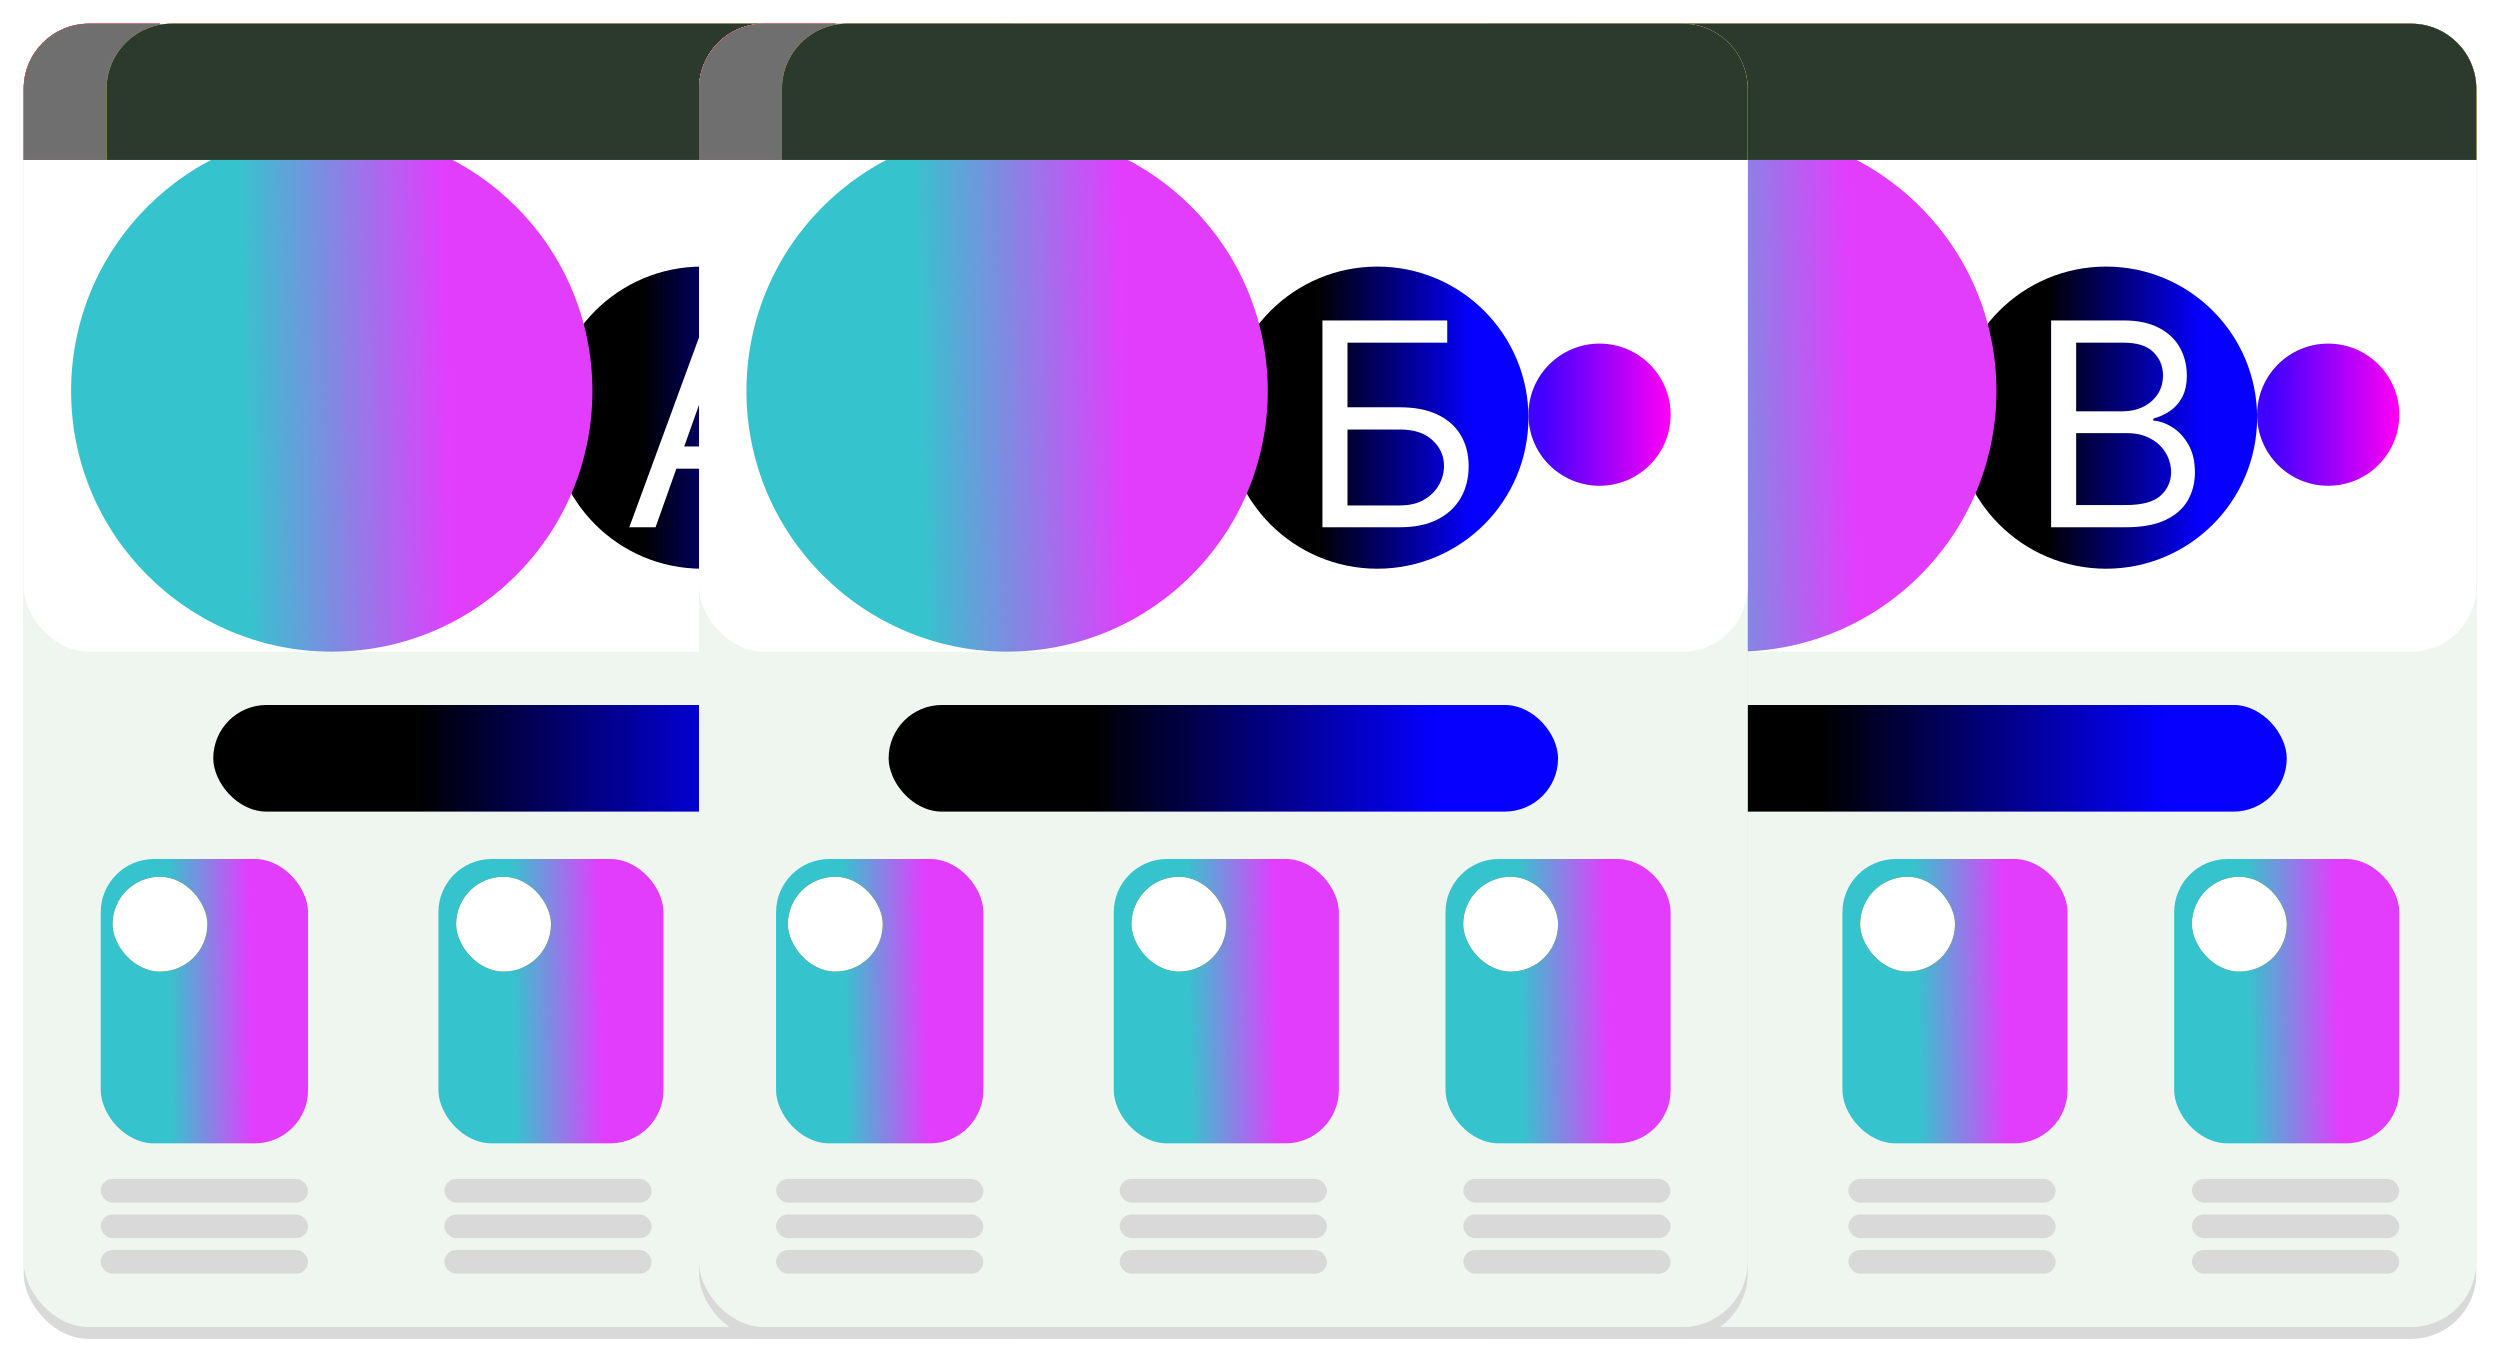 <svg width="422" height="230" viewBox="0 0 422 230" fill="none" xmlns="http://www.w3.org/2000/svg">
<g filter="url(#filter0_f_2097_123)">
<rect x="4" y="4" width="177" height="222" rx="11" fill="#D9D9D9"/>
<rect x="4" y="4" width="177" height="220" rx="11" fill="#EFF6EF"/>
<rect x="4" y="4" width="177" height="106" rx="11" fill="white"/>
<path d="M4 15C4 8.925 8.925 4 15 4H27V27H4V15Z" fill="#FF5E5E"/>
<path d="M4 15C4 8.925 8.925 4 15 4H27V27H4V15Z" fill="#FF5E5E"/>
<path d="M4 15C4 8.925 8.925 4 15 4H27V27H4V15Z" fill="#FF5E5E"/>
<path d="M4 15C4 8.925 8.925 4 15 4H27V27H4V15Z" fill="#FF5E5E"/>
<path d="M4 15C4 8.925 8.925 4 15 4H27V27H4V15Z" fill="#6F6F6F"/>
<circle cx="118.5" cy="70.5" r="25.5" fill="url(#paint0_linear_2097_123)"/>
<circle cx="56" cy="66" r="44" fill="url(#paint1_linear_2097_123)"/>
<circle cx="156" cy="70" r="12" fill="url(#paint2_linear_2097_123)"/>
<path d="M18 15C18 8.925 22.925 4 29 4H170C176.075 4 181 8.925 181 15V27H18V15Z" fill="#FF5E5E"/>
<path d="M18 15C18 8.925 22.925 4 29 4H170C176.075 4 181 8.925 181 15V27H18V15Z" fill="#FF5E5E"/>
<path d="M18 15C18 8.925 22.925 4 29 4H170C176.075 4 181 8.925 181 15V27H18V15Z" fill="#FF5E5E"/>
<path d="M18 15C18 8.925 22.925 4 29 4H170C176.075 4 181 8.925 181 15V27H18V15Z" fill="#5EFF6E"/>
<path d="M18 15C18 8.925 22.925 4 29 4H170C176.075 4 181 8.925 181 15V27H18V15Z" fill="#2C392D"/>
<path d="M110.659 89H106.227L119.045 54.091H123.409L136.227 89H131.795L121.364 59.614H121.091L110.659 89ZM112.295 75.364H130.159V79.114H112.295V75.364Z" fill="white"/>
<rect x="36" y="119" width="113" height="18" rx="9" fill="url(#paint3_linear_2097_123)"/>
<rect x="17" y="199" width="35" height="4" rx="2" fill="#D9D9D9"/>
<rect x="75" y="199" width="35" height="4" rx="2" fill="#D9D9D9"/>
<rect x="133" y="199" width="35" height="4" rx="2" fill="#D9D9D9"/>
<rect x="17" y="205" width="35" height="4" rx="2" fill="#D9D9D9"/>
<rect x="75" y="205" width="35" height="4" rx="2" fill="#D9D9D9"/>
<rect x="133" y="205" width="35" height="4" rx="2" fill="#D9D9D9"/>
<rect x="17" y="211" width="35" height="4" rx="2" fill="#D9D9D9"/>
<rect x="75" y="211" width="35" height="4" rx="2" fill="#D9D9D9"/>
<rect x="133" y="211" width="35" height="4" rx="2" fill="#D9D9D9"/>
<rect x="17" y="145" width="35" height="48" rx="9" fill="url(#paint4_linear_2097_123)"/>
<rect x="19" y="148" width="16" height="16" rx="8" fill="#45924C"/>
<rect x="19" y="148" width="16" height="16" rx="8" fill="#45924C"/>
<rect x="19" y="148" width="16" height="16" rx="8" fill="#45924C"/>
<rect x="19" y="148" width="16" height="16" rx="8" fill="white"/>
<rect x="74" y="145" width="38" height="48" rx="9" fill="url(#paint5_linear_2097_123)"/>
<rect x="130" y="145" width="38" height="48" rx="9" fill="url(#paint6_linear_2097_123)"/>
<rect x="77" y="148" width="16" height="16" rx="8" fill="#45924C"/>
<rect x="77" y="148" width="16" height="16" rx="8" fill="#45924C"/>
<rect x="77" y="148" width="16" height="16" rx="8" fill="#45924C"/>
<rect x="77" y="148" width="16" height="16" rx="8" fill="white"/>
<rect x="133" y="148" width="16" height="16" rx="8" fill="#45924C"/>
<rect x="133" y="148" width="16" height="16" rx="8" fill="#45924C"/>
<rect x="133" y="148" width="16" height="16" rx="8" fill="#45924C"/>
<rect x="133" y="148" width="16" height="16" rx="8" fill="white"/>
<rect x="241" y="4" width="177" height="222" rx="11" fill="#D9D9D9"/>
<rect x="241" y="4" width="177" height="220" rx="11" fill="#EFF6EF"/>
<rect x="241" y="4" width="177" height="106" rx="11" fill="white"/>
<path d="M241 15C241 8.925 245.925 4 252 4H264V27H241V15Z" fill="#FF5E5E"/>
<path d="M241 15C241 8.925 245.925 4 252 4H264V27H241V15Z" fill="#FF5E5E"/>
<path d="M241 15C241 8.925 245.925 4 252 4H264V27H241V15Z" fill="#FF5E5E"/>
<path d="M241 15C241 8.925 245.925 4 252 4H264V27H241V15Z" fill="#FF5E5E"/>
<path d="M241 15C241 8.925 245.925 4 252 4H264V27H241V15Z" fill="#6F6F6F"/>
<circle cx="355.5" cy="70.5" r="25.5" fill="url(#paint7_linear_2097_123)"/>
<circle cx="293" cy="66" r="44" fill="url(#paint8_linear_2097_123)"/>
<circle cx="393" cy="70" r="12" fill="url(#paint9_linear_2097_123)"/>
<path d="M255 15C255 8.925 259.925 4 266 4H407C413.075 4 418 8.925 418 15V27H255V15Z" fill="#FF5E5E"/>
<path d="M255 15C255 8.925 259.925 4 266 4H407C413.075 4 418 8.925 418 15V27H255V15Z" fill="#FF5E5E"/>
<path d="M255 15C255 8.925 259.925 4 266 4H407C413.075 4 418 8.925 418 15V27H255V15Z" fill="#FF5E5E"/>
<path d="M255 15C255 8.925 259.925 4 266 4H407C413.075 4 418 8.925 418 15V27H255V15Z" fill="#5EFF6E"/>
<path d="M255 15C255 8.925 259.925 4 266 4H407C413.075 4 418 8.925 418 15V27H255V15Z" fill="#2C392D"/>
<path d="M346.227 89V54.091H358.432C360.864 54.091 362.869 54.511 364.449 55.352C366.028 56.182 367.205 57.301 367.977 58.71C368.75 60.108 369.136 61.659 369.136 63.364C369.136 64.864 368.869 66.102 368.335 67.079C367.813 68.057 367.119 68.829 366.256 69.398C365.403 69.966 364.477 70.386 363.477 70.659V71C364.545 71.068 365.619 71.443 366.699 72.125C367.778 72.807 368.682 73.784 369.409 75.057C370.136 76.329 370.5 77.886 370.5 79.727C370.5 81.477 370.102 83.051 369.307 84.449C368.511 85.847 367.256 86.954 365.54 87.773C363.824 88.591 361.591 89 358.841 89H346.227ZM350.455 85.25H358.841C361.602 85.25 363.563 84.716 364.722 83.648C365.892 82.568 366.477 81.261 366.477 79.727C366.477 78.546 366.176 77.454 365.574 76.454C364.972 75.443 364.114 74.636 363 74.034C361.886 73.421 360.568 73.114 359.045 73.114H350.455V85.25ZM350.455 69.432H358.295C359.568 69.432 360.716 69.182 361.739 68.682C362.773 68.182 363.591 67.477 364.193 66.568C364.807 65.659 365.114 64.591 365.114 63.364C365.114 61.83 364.58 60.528 363.511 59.46C362.443 58.381 360.75 57.841 358.432 57.841H350.455V69.432Z" fill="white"/>
<rect x="273" y="119" width="113" height="18" rx="9" fill="url(#paint10_linear_2097_123)"/>
<rect x="254" y="199" width="35" height="4" rx="2" fill="#D9D9D9"/>
<rect x="312" y="199" width="35" height="4" rx="2" fill="#D9D9D9"/>
<rect x="370" y="199" width="35" height="4" rx="2" fill="#D9D9D9"/>
<rect x="254" y="205" width="35" height="4" rx="2" fill="#D9D9D9"/>
<rect x="312" y="205" width="35" height="4" rx="2" fill="#D9D9D9"/>
<rect x="370" y="205" width="35" height="4" rx="2" fill="#D9D9D9"/>
<rect x="254" y="211" width="35" height="4" rx="2" fill="#D9D9D9"/>
<rect x="312" y="211" width="35" height="4" rx="2" fill="#D9D9D9"/>
<rect x="370" y="211" width="35" height="4" rx="2" fill="#D9D9D9"/>
<rect x="254" y="145" width="35" height="48" rx="9" fill="url(#paint11_linear_2097_123)"/>
<rect x="256" y="148" width="16" height="16" rx="8" fill="#45924C"/>
<rect x="256" y="148" width="16" height="16" rx="8" fill="#45924C"/>
<rect x="256" y="148" width="16" height="16" rx="8" fill="#45924C"/>
<rect x="256" y="148" width="16" height="16" rx="8" fill="white"/>
<rect x="311" y="145" width="38" height="48" rx="9" fill="url(#paint12_linear_2097_123)"/>
<rect x="367" y="145" width="38" height="48" rx="9" fill="url(#paint13_linear_2097_123)"/>
<rect x="314" y="148" width="16" height="16" rx="8" fill="#45924C"/>
<rect x="314" y="148" width="16" height="16" rx="8" fill="#45924C"/>
<rect x="314" y="148" width="16" height="16" rx="8" fill="#45924C"/>
<rect x="314" y="148" width="16" height="16" rx="8" fill="white"/>
<rect x="370" y="148" width="16" height="16" rx="8" fill="#45924C"/>
<rect x="370" y="148" width="16" height="16" rx="8" fill="#45924C"/>
<rect x="370" y="148" width="16" height="16" rx="8" fill="#45924C"/>
<rect x="370" y="148" width="16" height="16" rx="8" fill="white"/>
</g>
<rect x="118" y="4" width="177" height="222" rx="11" fill="#D9D9D9"/>
<rect x="118" y="4" width="177" height="220" rx="11" fill="#EFF6EF"/>
<rect x="118" y="4" width="177" height="106" rx="11" fill="white"/>
<path d="M118 15C118 8.925 122.925 4 129 4H141V27H118V15Z" fill="#FF5E5E"/>
<path d="M118 15C118 8.925 122.925 4 129 4H141V27H118V15Z" fill="#FF5E5E"/>
<path d="M118 15C118 8.925 122.925 4 129 4H141V27H118V15Z" fill="#FF5E5E"/>
<path d="M118 15C118 8.925 122.925 4 129 4H141V27H118V15Z" fill="#FF5E5E"/>
<path d="M118 15C118 8.925 122.925 4 129 4H141V27H118V15Z" fill="#6F6F6F"/>
<circle cx="232.5" cy="70.5" r="25.5" fill="url(#paint14_linear_2097_123)"/>
<circle cx="170" cy="66" r="44" fill="url(#paint15_linear_2097_123)"/>
<circle cx="270" cy="70" r="12" fill="url(#paint16_linear_2097_123)"/>
<path d="M132 15C132 8.925 136.925 4 143 4H284C290.075 4 295 8.925 295 15V27H132V15Z" fill="#FF5E5E"/>
<path d="M132 15C132 8.925 136.925 4 143 4H284C290.075 4 295 8.925 295 15V27H132V15Z" fill="#FF5E5E"/>
<path d="M132 15C132 8.925 136.925 4 143 4H284C290.075 4 295 8.925 295 15V27H132V15Z" fill="#FF5E5E"/>
<path d="M132 15C132 8.925 136.925 4 143 4H284C290.075 4 295 8.925 295 15V27H132V15Z" fill="#5EFF6E"/>
<path d="M132 15C132 8.925 136.925 4 143 4H284C290.075 4 295 8.925 295 15V27H132V15Z" fill="#2C392D"/>
<path d="M223.227 89V54.091H244.295V57.841H227.455V68.75H236.318C238.818 68.75 240.926 69.159 242.642 69.977C244.369 70.796 245.676 71.949 246.562 73.438C247.46 74.926 247.909 76.682 247.909 78.704C247.909 80.727 247.46 82.511 246.562 84.057C245.676 85.602 244.369 86.812 242.642 87.688C240.926 88.562 238.818 89 236.318 89H223.227ZM227.455 85.318H236.318C237.909 85.318 239.256 85 240.358 84.364C241.472 83.716 242.313 82.886 242.881 81.875C243.46 80.852 243.75 79.773 243.75 78.636C243.75 76.966 243.108 75.528 241.824 74.324C240.54 73.108 238.705 72.5 236.318 72.5H227.455V85.318Z" fill="white"/>
<rect x="150" y="119" width="113" height="18" rx="9" fill="url(#paint17_linear_2097_123)"/>
<rect x="131" y="199" width="35" height="4" rx="2" fill="#D9D9D9"/>
<rect x="189" y="199" width="35" height="4" rx="2" fill="#D9D9D9"/>
<rect x="247" y="199" width="35" height="4" rx="2" fill="#D9D9D9"/>
<rect x="131" y="205" width="35" height="4" rx="2" fill="#D9D9D9"/>
<rect x="189" y="205" width="35" height="4" rx="2" fill="#D9D9D9"/>
<rect x="247" y="205" width="35" height="4" rx="2" fill="#D9D9D9"/>
<rect x="131" y="211" width="35" height="4" rx="2" fill="#D9D9D9"/>
<rect x="189" y="211" width="35" height="4" rx="2" fill="#D9D9D9"/>
<rect x="247" y="211" width="35" height="4" rx="2" fill="#D9D9D9"/>
<rect x="131" y="145" width="35" height="48" rx="9" fill="url(#paint18_linear_2097_123)"/>
<rect x="133" y="148" width="16" height="16" rx="8" fill="#45924C"/>
<rect x="133" y="148" width="16" height="16" rx="8" fill="#45924C"/>
<rect x="133" y="148" width="16" height="16" rx="8" fill="#45924C"/>
<rect x="133" y="148" width="16" height="16" rx="8" fill="white"/>
<rect x="188" y="145" width="38" height="48" rx="9" fill="url(#paint19_linear_2097_123)"/>
<rect x="244" y="145" width="38" height="48" rx="9" fill="url(#paint20_linear_2097_123)"/>
<rect x="191" y="148" width="16" height="16" rx="8" fill="#45924C"/>
<rect x="191" y="148" width="16" height="16" rx="8" fill="#45924C"/>
<rect x="191" y="148" width="16" height="16" rx="8" fill="#45924C"/>
<rect x="191" y="148" width="16" height="16" rx="8" fill="white"/>
<rect x="247" y="148" width="16" height="16" rx="8" fill="#45924C"/>
<rect x="247" y="148" width="16" height="16" rx="8" fill="#45924C"/>
<rect x="247" y="148" width="16" height="16" rx="8" fill="#45924C"/>
<rect x="247" y="148" width="16" height="16" rx="8" fill="white"/>
<defs>
<filter id="filter0_f_2097_123" x="0" y="0" width="422" height="230" filterUnits="userSpaceOnUse" color-interpolation-filters="sRGB">
<feFlood flood-opacity="0" result="BackgroundImageFix"/>
<feBlend mode="normal" in="SourceGraphic" in2="BackgroundImageFix" result="shape"/>
<feGaussianBlur stdDeviation="2" result="effect1_foregroundBlur_2097_123"/>
</filter>
<linearGradient id="paint0_linear_2097_123" x1="108.5" y1="71" x2="144" y2="71" gradientUnits="userSpaceOnUse">
<stop/>
<stop offset="0.74" stop-color="#0500FF"/>
</linearGradient>
<linearGradient id="paint1_linear_2097_123" x1="41" y1="74" x2="85" y2="73" gradientUnits="userSpaceOnUse">
<stop stop-color="#35C4CD"/>
<stop offset="0.798" stop-color="#E23DFD"/>
</linearGradient>
<linearGradient id="paint2_linear_2097_123" x1="146.5" y1="70" x2="168" y2="70" gradientUnits="userSpaceOnUse">
<stop stop-color="#4200FF"/>
<stop offset="1" stop-color="#FF00F5"/>
</linearGradient>
<linearGradient id="paint3_linear_2097_123" x1="70.343" y1="128.176" x2="149" y2="128.176" gradientUnits="userSpaceOnUse">
<stop/>
<stop offset="0.74" stop-color="#0500FF"/>
</linearGradient>
<linearGradient id="paint4_linear_2097_123" x1="28.534" y1="173.364" x2="46.038" y2="173.074" gradientUnits="userSpaceOnUse">
<stop stop-color="#35C4CD"/>
<stop offset="0.798" stop-color="#E23DFD"/>
</linearGradient>
<linearGradient id="paint5_linear_2097_123" x1="86.523" y1="173.364" x2="105.526" y2="173.022" gradientUnits="userSpaceOnUse">
<stop stop-color="#35C4CD"/>
<stop offset="0.798" stop-color="#E23DFD"/>
</linearGradient>
<linearGradient id="paint6_linear_2097_123" x1="142.523" y1="173.364" x2="161.526" y2="173.022" gradientUnits="userSpaceOnUse">
<stop stop-color="#35C4CD"/>
<stop offset="0.798" stop-color="#E23DFD"/>
</linearGradient>
<linearGradient id="paint7_linear_2097_123" x1="345.5" y1="71" x2="381" y2="71" gradientUnits="userSpaceOnUse">
<stop/>
<stop offset="0.74" stop-color="#0500FF"/>
</linearGradient>
<linearGradient id="paint8_linear_2097_123" x1="278" y1="74" x2="322" y2="73" gradientUnits="userSpaceOnUse">
<stop stop-color="#35C4CD"/>
<stop offset="0.798" stop-color="#E23DFD"/>
</linearGradient>
<linearGradient id="paint9_linear_2097_123" x1="383.5" y1="70" x2="405" y2="70" gradientUnits="userSpaceOnUse">
<stop stop-color="#4200FF"/>
<stop offset="1" stop-color="#FF00F5"/>
</linearGradient>
<linearGradient id="paint10_linear_2097_123" x1="307.343" y1="128.176" x2="386" y2="128.176" gradientUnits="userSpaceOnUse">
<stop/>
<stop offset="0.74" stop-color="#0500FF"/>
</linearGradient>
<linearGradient id="paint11_linear_2097_123" x1="265.534" y1="173.364" x2="283.038" y2="173.074" gradientUnits="userSpaceOnUse">
<stop stop-color="#35C4CD"/>
<stop offset="0.798" stop-color="#E23DFD"/>
</linearGradient>
<linearGradient id="paint12_linear_2097_123" x1="323.523" y1="173.364" x2="342.526" y2="173.022" gradientUnits="userSpaceOnUse">
<stop stop-color="#35C4CD"/>
<stop offset="0.798" stop-color="#E23DFD"/>
</linearGradient>
<linearGradient id="paint13_linear_2097_123" x1="379.523" y1="173.364" x2="398.526" y2="173.022" gradientUnits="userSpaceOnUse">
<stop stop-color="#35C4CD"/>
<stop offset="0.798" stop-color="#E23DFD"/>
</linearGradient>
<linearGradient id="paint14_linear_2097_123" x1="222.5" y1="71" x2="258" y2="71" gradientUnits="userSpaceOnUse">
<stop/>
<stop offset="0.74" stop-color="#0500FF"/>
</linearGradient>
<linearGradient id="paint15_linear_2097_123" x1="155" y1="74" x2="199" y2="73" gradientUnits="userSpaceOnUse">
<stop stop-color="#35C4CD"/>
<stop offset="0.798" stop-color="#E23DFD"/>
</linearGradient>
<linearGradient id="paint16_linear_2097_123" x1="260.5" y1="70" x2="282" y2="70" gradientUnits="userSpaceOnUse">
<stop stop-color="#4200FF"/>
<stop offset="1" stop-color="#FF00F5"/>
</linearGradient>
<linearGradient id="paint17_linear_2097_123" x1="184.343" y1="128.176" x2="263" y2="128.176" gradientUnits="userSpaceOnUse">
<stop/>
<stop offset="0.74" stop-color="#0500FF"/>
</linearGradient>
<linearGradient id="paint18_linear_2097_123" x1="142.534" y1="173.364" x2="160.038" y2="173.074" gradientUnits="userSpaceOnUse">
<stop stop-color="#35C4CD"/>
<stop offset="0.798" stop-color="#E23DFD"/>
</linearGradient>
<linearGradient id="paint19_linear_2097_123" x1="200.523" y1="173.364" x2="219.526" y2="173.022" gradientUnits="userSpaceOnUse">
<stop stop-color="#35C4CD"/>
<stop offset="0.798" stop-color="#E23DFD"/>
</linearGradient>
<linearGradient id="paint20_linear_2097_123" x1="256.523" y1="173.364" x2="275.526" y2="173.022" gradientUnits="userSpaceOnUse">
<stop stop-color="#35C4CD"/>
<stop offset="0.798" stop-color="#E23DFD"/>
</linearGradient>
</defs>
</svg>
